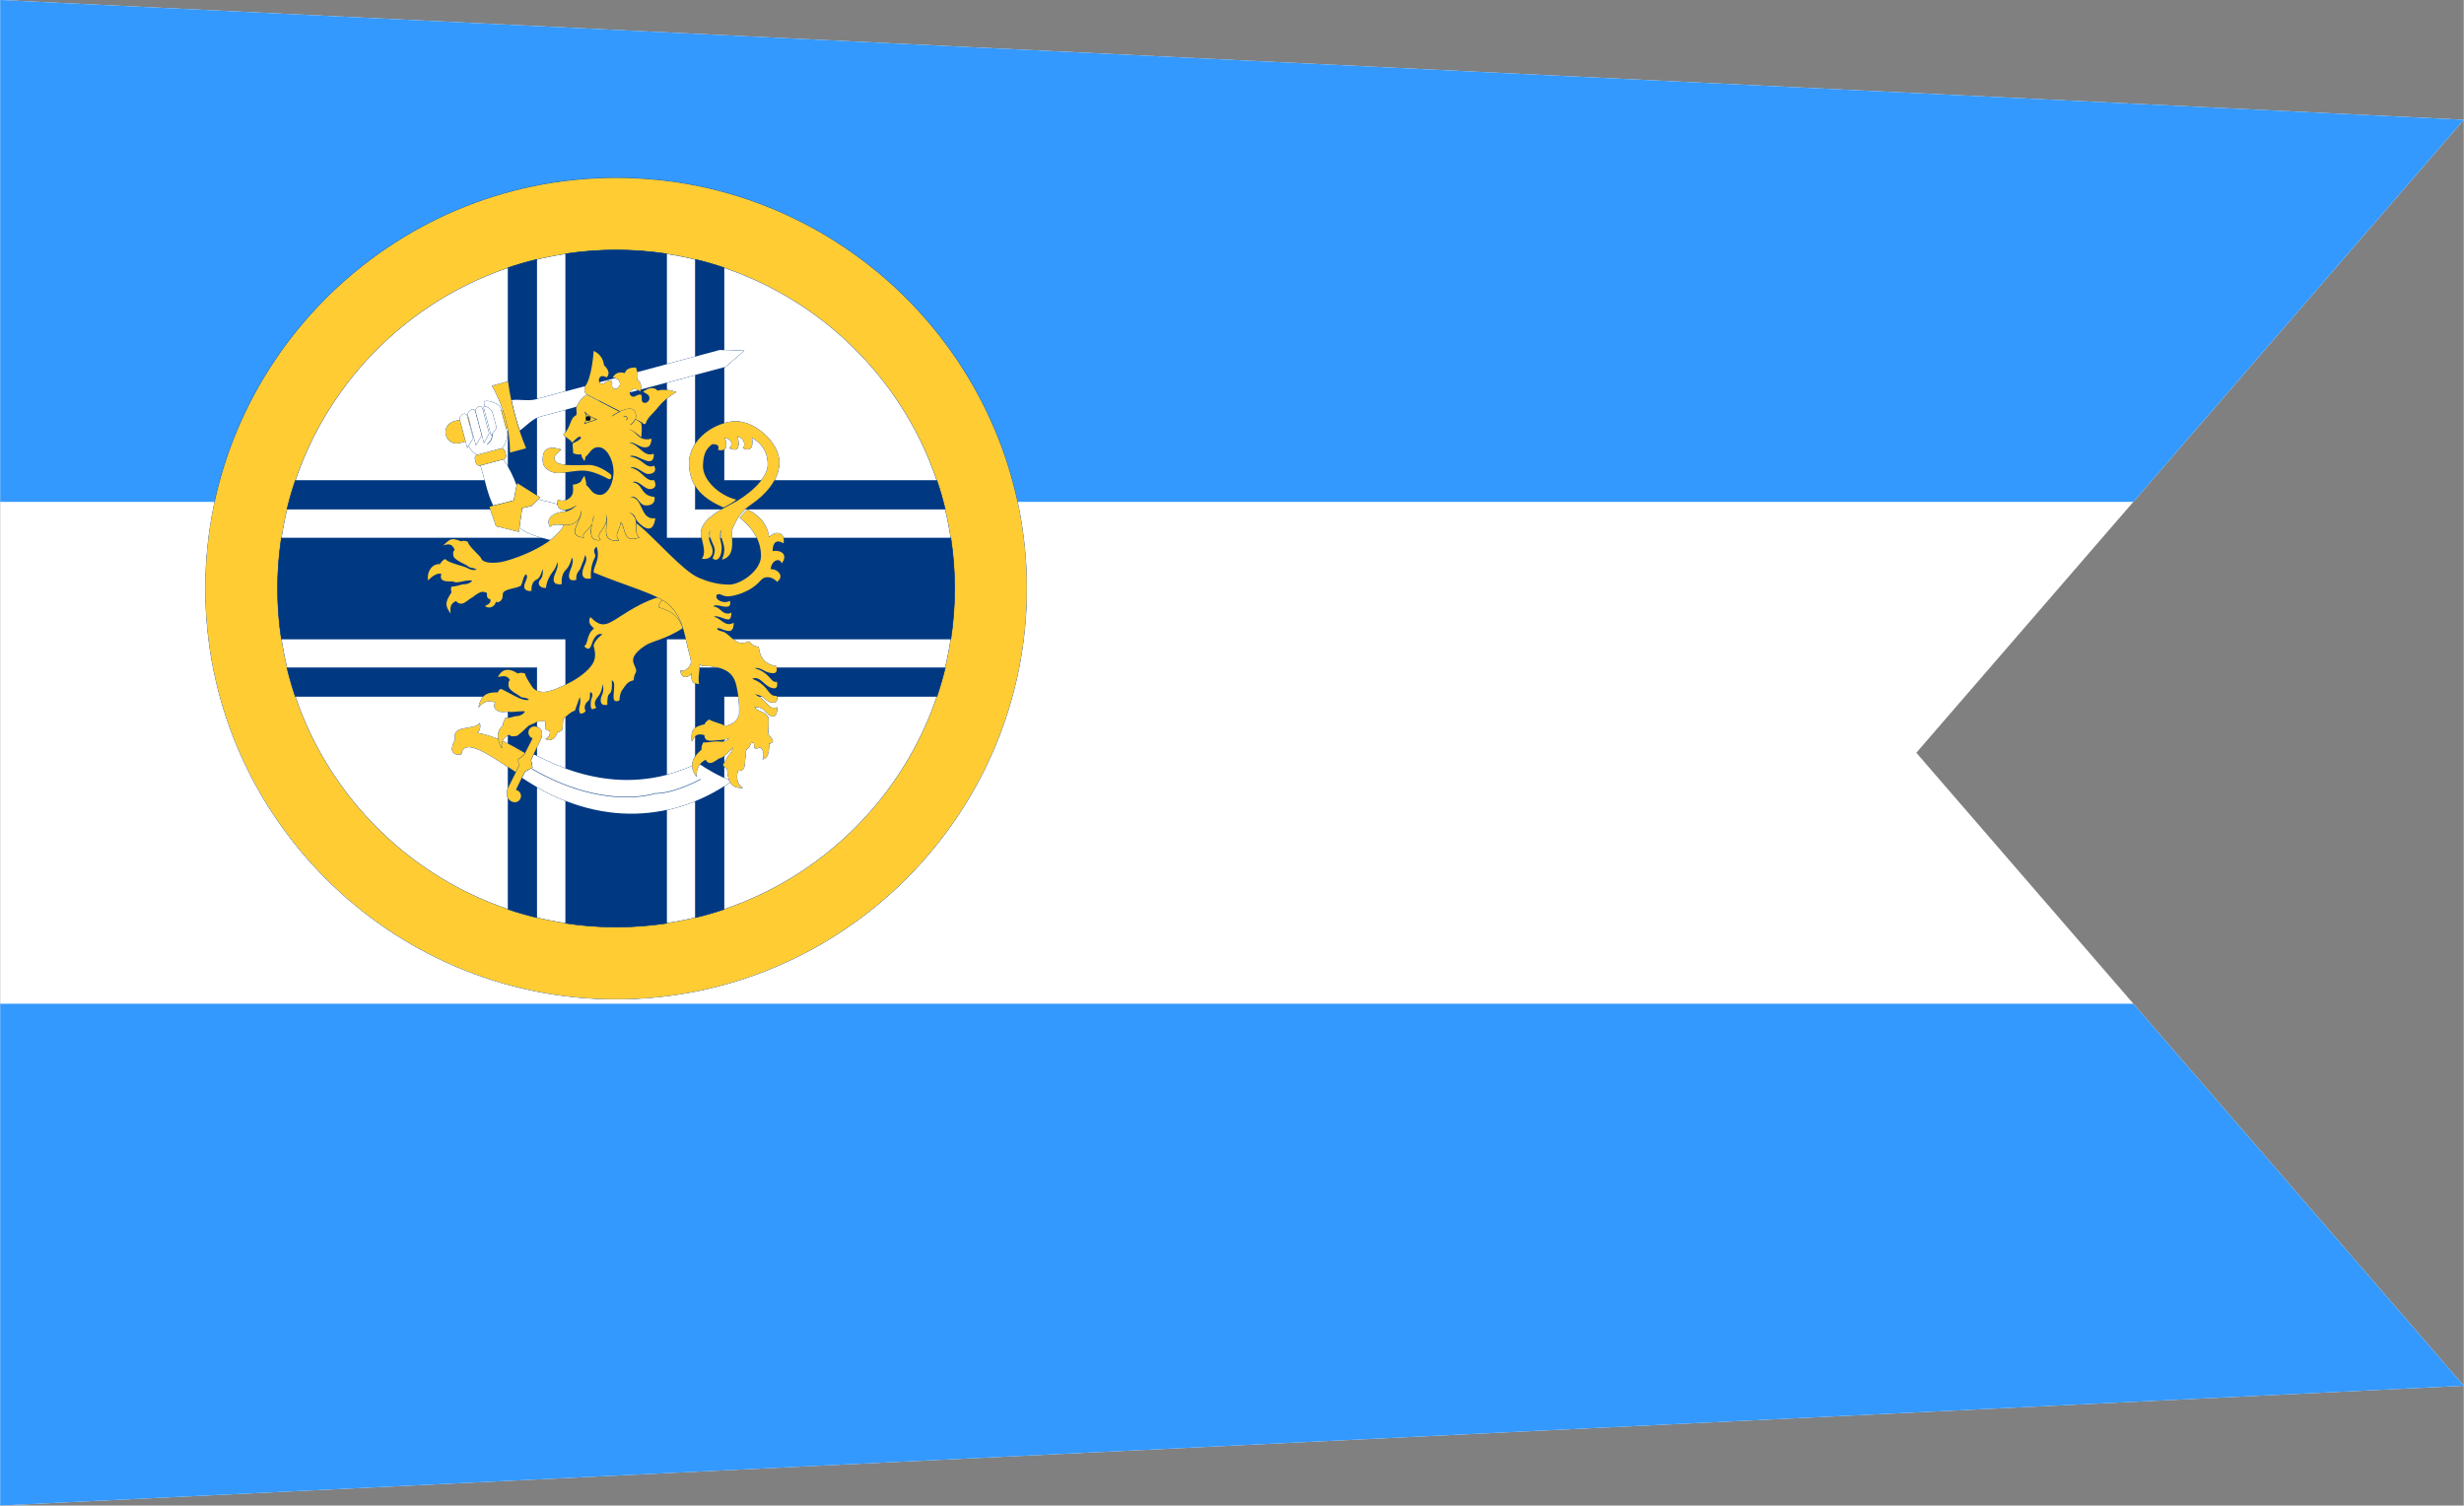 <?xml version="1.0" encoding="UTF-8"?>
<!DOCTYPE svg PUBLIC "-//W3C//DTD SVG 1.1//EN" "http://www.w3.org/Graphics/SVG/1.1/DTD/svg11.dtd">
<!-- Creator: CorelDRAW -->
<svg xmlns="http://www.w3.org/2000/svg" xml:space="preserve" width="4252px" height="2598px" style="shape-rendering:geometricPrecision; text-rendering:geometricPrecision; image-rendering:optimizeQuality; fill-rule:evenodd; clip-rule:evenodd"
viewBox="0 0 7289.14 4454.48"
 xmlns:xlink="http://www.w3.org/1999/xlink">
 <rect x="0" y="0" width="7289.14" height="4454.48" fill="#808080" stroke="none"/>
 <defs>
  <style type="text/css">
   <![CDATA[
    .str2 {stroke:#003882;stroke-width:1.541}
    .str0 {stroke:#003882;stroke-width:1.543}
    .str1 {stroke:#003882;stroke-width:1.545}
    .str3 {stroke:#003882;stroke-width:1.547}
    .fil2 {fill:none}
    .fil5 {fill:black}
    .fil1 {fill:#3399FF}
    .fil3 {fill:#FFCC33}
    .fil0 {fill:white}
    .fil4 {fill:#003882}
   ]]>
  </style>
 </defs>
 <g id="Capa_x0020_1">
  <polygon class="fil0" points="0,4454.47 7289.14,4100.14 5669.33,2227.24 7289.14,354.333 0,0 "/>
  <polygon class="fil1" points="0,4454.48 7289.14,4100.14 6311.47,2969.72 0,2969.72 "/>
  <polygon class="fil1" points="6311.3,1484.96 7289.14,354.333 0,0 0,1484.96 "/>
  <g>
   <path class="fil2 str0" d="M1822.29 739.571c553.143,0 1001.72,448.58 1001.72,1001.72 0,553.143 -448.58,1001.72 -1001.72,1001.72 -553.145,0 -1001.72,-448.58 -1001.72,-1001.72 0,-553.145 448.58,-1001.72 1001.72,-1001.72z"/>
   <path id="1" class="fil0" d="M1822.29 739.571c553.143,0 1001.72,448.58 1001.72,1001.72 0,553.143 -448.58,1001.72 -1001.72,1001.72 -553.145,0 -1001.72,-448.58 -1001.72,-1001.72 0,-553.145 448.58,-1001.72 1001.72,-1001.72z"/>
  </g>
  <g>
   <path class="fil2 str1" d="M1822.29 526.438c669.125,0 1214.86,545.732 1214.86,1214.86 0,669.125 -545.73,1214.86 -1214.86,1214.86 -669.127,0 -1214.86,-545.732 -1214.86,-1214.86 0,-669.125 545.73,-1214.86 1214.86,-1214.86zm0 213.12c551.735,0 1001.73,450.001 1001.73,1001.74 0,551.735 -449.999,1001.73 -1001.73,1001.73 -551.737,0 -1001.74,-449.999 -1001.74,-1001.73 0,-551.735 449.999,-1001.74 1001.74,-1001.74z"/>
   <path id="1" class="fil3" d="M1822.29 526.438c669.125,0 1214.86,545.732 1214.86,1214.86 0,669.125 -545.73,1214.86 -1214.86,1214.86 -669.127,0 -1214.86,-545.732 -1214.86,-1214.86 0,-669.125 545.73,-1214.86 1214.86,-1214.86zm0 213.12c551.735,0 1001.73,450.001 1001.73,1001.74 0,551.735 -449.999,1001.73 -1001.73,1001.73 -551.737,0 -1001.74,-449.999 -1001.74,-1001.73 0,-551.735 449.999,-1001.74 1001.74,-1001.74z"/>
  </g>
  <g>
   <path class="fil2 str0" d="M848.422 1506.85c6.977,-28.914 15.161,-57.366 24.599,-85.253l629.565 0 0 -629.581c27.887,-9.437 56.343,-17.617 85.253,-24.595l0 739.429 -739.417 0z"/>
   <path id="1" class="fil4" d="M848.422 1506.85c6.977,-28.914 15.161,-57.366 24.599,-85.253l629.565 0 0 -629.581c27.887,-9.437 56.343,-17.617 85.253,-24.595l0 739.429 -739.417 0z"/>
  </g>
  <g>
   <path class="fil2 str0" d="M2141.98 792.014l0 629.581 629.565 0c9.437,27.887 17.622,56.339 24.599,85.253l-739.417 0 0 -739.433c28.914,6.981 57.364,15.161 85.253,24.599z"/>
   <path id="1" class="fil4" d="M2141.98 792.014l0 629.581 629.565 0c9.437,27.887 17.622,56.339 24.599,85.253l-739.417 0 0 -739.433c28.914,6.981 57.364,15.161 85.253,24.599z"/>
  </g>
  <g>
   <path class="fil2 str0" d="M1587.84 2715.15c-28.914,-6.977 -57.366,-15.161 -85.253,-24.599l0 -629.555 -629.555 0c-9.437,-27.887 -17.622,-56.341 -24.601,-85.255l739.409 0 0 739.409z"/>
   <path id="1" class="fil4" d="M1587.84 2715.15c-28.914,-6.977 -57.366,-15.161 -85.253,-24.599l0 -629.555 -629.555 0c-9.437,-27.887 -17.622,-56.341 -24.601,-85.255l739.409 0 0 739.409z"/>
  </g>
  <g>
   <path class="fil2 str0" d="M2796.14 1975.74c-6.977,28.914 -15.161,57.368 -24.599,85.255l-629.557 0 0 629.555c-27.885,9.437 -56.339,17.622 -85.253,24.599l0 -739.409 739.409 0z"/>
   <path id="1" class="fil4" d="M2796.14 1975.74c-6.977,28.914 -15.161,57.368 -24.599,85.255l-629.557 0 0 629.555c-27.885,9.437 -56.339,17.622 -85.253,24.599l0 -739.409 739.409 0z"/>
  </g>
  <g>
   <path class="fil2 str0" d="M1822.29 739.571c50.686,0 100.491,3.821 149.193,11.146l0 841.386 841.372 0c7.324,48.691 11.159,98.513 11.159,149.193 0,50.688 -3.835,100.491 -11.162,149.193l-841.368 0 0 841.368c-48.702,7.328 -98.507,11.162 -149.193,11.162 -50.688,0 -100.493,-3.835 -149.195,-11.162l0 -841.368 -841.366 0c-7.328,-48.702 -11.165,-98.505 -11.165,-149.193 0,-50.68 3.837,-100.501 11.161,-149.193l841.37 0 0 -841.386c48.702,-7.326 98.507,-11.146 149.195,-11.146z"/>
   <path id="1" class="fil4" d="M1822.29 739.571c50.686,0 100.491,3.821 149.193,11.146l0 841.386 841.372 0c7.324,48.691 11.159,98.513 11.159,149.193 0,50.688 -3.835,100.491 -11.162,149.193l-841.368 0 0 841.368c-48.702,7.328 -98.507,11.162 -149.193,11.162 -50.688,0 -100.493,-3.835 -149.195,-11.162l0 -841.368 -841.366 0c-7.328,-48.702 -11.165,-98.505 -11.165,-149.193 0,-50.68 3.837,-100.501 11.161,-149.193l841.37 0 0 -841.386c48.702,-7.326 98.507,-11.146 149.195,-11.146z"/>
  </g>
  <g>
   <path class="fil2 str0" d="M1537.05 1274.19c-9.816,-29.566 -18.118,-59.538 -24.467,-90.302 24.793,-3.398 49.194,3.863 73.681,-2.699l542.667 -145.678 70.792 2.677 -54.166 47.252 -546.018 146.303c-23.981,6.427 -41.884,27.458 -62.488,42.447z"/>
   <path id="1" class="fil0" d="M1537.05 1274.19c-9.816,-29.566 -18.118,-59.538 -24.467,-90.302 24.793,-3.398 49.194,3.863 73.681,-2.699l542.667 -145.678 70.792 2.677 -54.166 47.252 -546.018 146.303c-23.981,6.427 -41.884,27.458 -62.488,42.447z"/>
  </g>
  <g>
   <path class="fil2 str1" d="M1342.18 1247.12l122.178 -32.738c17.417,-4.667 35.342,5.681 40.009,23.101l0.067 0.251c4.667,17.419 -5.681,35.342 -23.099,40.009l-122.178 32.738c-17.419,4.667 -35.342,-5.681 -40.009,-23.099l-0.069 -0.253c-4.667,-17.419 5.681,-35.342 23.101,-40.009z"/>
   <path id="1" class="fil3" d="M1342.18 1247.12l122.178 -32.738c17.417,-4.667 35.342,5.681 40.009,23.101l0.067 0.251c4.667,17.419 -5.681,35.342 -23.099,40.009l-122.178 32.738c-17.419,4.667 -35.342,-5.681 -40.009,-23.099l-0.069 -0.253c-4.667,-17.419 5.681,-35.342 23.101,-40.009z"/>
  </g>
  <g>
   <path class="fil2 str2" d="M1385.13 1314.92c3.651,13.631 23.038,35.494 37.426,31.637l51.749 -13.866c14.894,-3.991 29.163,-37.575 25.172,-52.47l-19.547 -72.952c-4.058,-15.147 -51.447,-28.424 -47.794,-14.791l3.857 14.388 -62.227 65.645 11.365 42.409z"/>
   <path id="1" class="fil0" d="M1385.13 1314.92c3.651,13.631 23.038,35.494 37.426,31.637l51.749 -13.866c14.894,-3.991 29.163,-37.575 25.172,-52.47l-19.547 -72.952c-4.058,-15.147 -51.447,-28.424 -47.794,-14.791l3.857 14.388 -62.227 65.645 11.365 42.409z"/>
  </g>
  <g>
   <path class="fil2 str0" d="M1528.44 1437.78l-8.468 43.123 -61.107 15.291c-18.377,-37.284 -25.178,-79.832 -37.448,-119.564l66.896 -17.923c16.965,24.945 30.278,51.409 40.127,79.073z"/>
   <path id="1" class="fil0" d="M1528.44 1437.78l-8.468 43.123 -61.107 15.291c-18.377,-37.284 -25.178,-79.832 -37.448,-119.564l66.896 -17.923c16.965,24.945 30.278,51.409 40.127,79.073z"/>
  </g>
  <g>
   <path class="fil2 str2" d="M1709.63 1528.49c-14.844,3.165 -30.483,4.38 -38.464,15.988 -13.317,-15.37 -7.577,-28.272 5.542,-39.904 1.059,-1.095 1.934,-1.871 3.128,-2.462 -26.458,-8.873 -56.197,-16.868 -89.79,-24.101l-18.328 18.439 -27.533 6.295 -8.281 57.955c20.527,18.039 66.922,32.663 126.782,45.031 23.625,-23.916 42.583,-50.099 47.503,-74.145l-0.812 -3.029c0.253,-0.067 0.253,-0.067 0.506,-0.136l-0.253 0.069z"/>
   <path id="1" class="fil0" d="M1709.63 1528.49c-14.844,3.165 -30.483,4.38 -38.464,15.988 -13.317,-15.37 -7.577,-28.272 5.542,-39.904 1.059,-1.095 1.934,-1.871 3.128,-2.462 -26.458,-8.873 -56.197,-16.868 -89.79,-24.101l-18.328 18.439 -27.533 6.295 -8.281 57.955c20.527,18.039 66.922,32.663 126.782,45.031 23.625,-23.916 42.583,-50.099 47.503,-74.145l-0.812 -3.029c0.253,-0.067 0.253,-0.067 0.506,-0.136l-0.253 0.069z"/>
  </g>
  <g>
   <polygon class="fil2 str2" points="1447.55,1499.39 1467.47,1556.56 1534.05,1572.81 1543.78,1503.1 1571.57,1496.74 1596.82,1471.84 1529.74,1429.48 1519.77,1481.13 "/>
   <polygon id="1" class="fil3" points="1447.55,1499.39 1467.47,1556.56 1534.05,1572.81 1543.78,1503.1 1571.57,1496.74 1596.82,1471.84 1529.74,1429.48 1519.77,1481.13 "/>
  </g>
  <g>
   <path class="fil2 str1" d="M1412.05 1346.13l68.664 -18.399c5.301,-1.419 10.741,1.721 12.163,7.024l3.112 11.612c1.419,5.301 -1.723,10.741 -7.024,12.163l-68.662 18.397c-5.301,1.421 -10.741,-1.721 -12.163,-7.022l-3.112 -11.612c-1.419,-5.301 1.721,-10.743 7.022,-12.163z"/>
   <path id="1" class="fil3" d="M1412.05 1346.13l68.664 -18.399c5.301,-1.419 10.741,1.721 12.163,7.024l3.112 11.612c1.419,5.301 -1.723,10.741 -7.024,12.163l-68.662 18.397c-5.301,1.421 -10.741,-1.721 -12.163,-7.022l-3.112 -11.612c-1.419,-5.301 1.721,-10.743 7.022,-12.163z"/>
  </g>
  <g>
   <path class="fil2 str2" d="M1359.76 1240.02l22.523 84.06 16.65 -27.729 -16.706 -62.35c-5.615,-20.952 -24.362,-1.049 -22.467,6.02z"/>
   <path id="1" class="fil0" d="M1359.76 1240.02l22.523 84.06 16.65 -27.729 -16.706 -62.35c-5.615,-20.952 -24.362,-1.049 -22.467,6.02z"/>
  </g>
  <g>
   <path class="fil2 str1" d="M1383.73 1227.05l23.809 88.857 16.65 -27.729 -17.992 -67.149c-5.615,-20.95 -24.226,-0.543 -22.467,6.022z"/>
   <path id="1" class="fil0" d="M1383.73 1227.05l23.809 88.857 16.65 -27.729 -17.992 -67.149c-5.615,-20.95 -24.226,-0.543 -22.467,6.022z"/>
  </g>
  <g>
   <path class="fil2 str1" d="M1406.56 1215.79l25.095 93.653 14.378 -27.122 -19.278 -71.944c-4.667,-17.417 -21.886,-0.899 -20.195,5.412z"/>
   <path id="1" class="fil0" d="M1406.56 1215.79l25.095 93.653 14.378 -27.122 -19.278 -71.944c-4.667,-17.417 -21.886,-0.899 -20.195,5.412z"/>
  </g>
  <g>
   <path class="fil2 str1" d="M1455.86 1141.49l46.701 -12.513c9.188,67.611 27.093,133.43 53.399,197.269l-47.712 12.782c0.202,-70.94 -18.529,-136.807 -52.389,-197.538z"/>
   <path id="1" class="fil3" d="M1455.86 1141.49l46.701 -12.513c9.188,67.611 27.093,133.43 53.399,197.269l-47.712 12.782c0.202,-70.94 -18.529,-136.807 -52.389,-197.538z"/>
  </g>
  <g>
   <path class="fil2 str0" d="M1440.6 1314.61c15.526,-11.733 17.024,-24.311 12.547,-37.993"/>
  </g>
  <g>
   <path class="fil2 str1" d="M1431.24 1206.95l21.442 80.021 15.495 -20.926 -11.972 -44.682c-3.517,-13.127 -27.739,-24.763 -24.965,-14.412z"/>
   <path id="1" class="fil0" d="M1431.24 1206.95l21.442 80.021 15.495 -20.926 -11.972 -44.682c-3.517,-13.127 -27.739,-24.763 -24.965,-14.412z"/>
  </g>
  <g>
   <path class="fil2 str3" d="M1543.64 2301.03l8.625 -18.032 22.475 -12.023 -4.181 -22.475 7.84 -16.724c177.711,94.344 338.435,98.002 486.876,26.395 27.44,18.816 58.279,36.849 99.047,53.053 -161.77,114.205 -389.919,145.566 -620.683,-10.193z"/>
   <path id="1" class="fil0" d="M1543.64 2301.03l8.625 -18.032 22.475 -12.023 -4.181 -22.475 7.84 -16.724c177.711,94.344 338.435,98.002 486.876,26.395 27.44,18.816 58.279,36.849 99.047,53.053 -161.77,114.205 -389.919,145.566 -620.683,-10.193z"/>
  </g>
  <g>
   <path class="fil2 str0" d="M1552.74 2228.22l-2.612 5.226 -17.249 13.59 1.567 20.383 -8.623 17.249c-75.789,-49.655 -153.667,-106.626 -162.032,-53.051 -25.089,3.396 -35.279,-9.931 -17.508,-43.121 -10.976,-45.735 53.573,-25.611 72.389,-48.088 2.614,9.67 0.524,19.34 -6.793,28.486 51.222,9.148 96.695,33.19 140.861,59.325z"/>
   <path id="1" class="fil3" d="M1552.74 2228.22l-2.612 5.226 -17.249 13.59 1.567 20.383 -8.623 17.249c-75.789,-49.655 -153.667,-106.626 -162.032,-53.051 -25.089,3.396 -35.279,-9.931 -17.508,-43.121 -10.976,-45.735 53.573,-25.611 72.389,-48.088 2.614,9.67 0.524,19.34 -6.793,28.486 51.222,9.148 96.695,33.19 140.861,59.325z"/>
  </g>
  <g>
   <path class="fil2 str0" d="M1896.36 1168.07c-8.101,-3.398 -17.51,6.795 -24.044,5.75 -6.532,-1.047 -10.715,-7.317 -9.929,-12.545 0.784,-5.226 8.623,-10.715 14.111,-10.715 5.489,0 12.284,2.092 17.249,8.364 3.398,-14.113 2.092,-30.578 -9.407,-35.02 2.351,-12.021 2.09,-23.52 -3.398,-36.326 -17.51,-0.522 -29.531,4.181 -32.929,16.465 -18.555,-6.012 -29.531,2.351 -35.804,12.543 10.976,1.045 20.383,7.579 22.214,16.202 1.828,8.625 -6.273,16.465 -11.499,18.294 -5.228,1.83 -10.454,-2.351 -13.068,-7.054 -2.614,-4.706 3.659,-8.625 -2.353,-16.727 -15.68,-1.83 -18.816,9.146 -25.872,9.146 -7.056,0 -9.407,-4.965 -10.191,-10.191 -0.786,-5.228 2.09,-11.237 7.317,-13.068 5.226,-1.828 10.191,1.83 16.202,3.136 9.931,-11.499 3.92,-23.522 -8.362,-35.804 -2.875,-21.169 -13.851,-34.235 -30.578,-42.338 -4.442,58.017 -15.157,88.857 -21.691,99.311 -2.351,3.398 -4.965,8.101 -4.965,14.896 0,7.84 2.353,11.237 6.795,14.374l163.599 83.629c1.828,4.181 9.407,7.317 11.237,0 4.181,-15.157 19.6,-25.089 37.11,-47.303 11.499,-14.635 28.748,-29.009 50.961,-43.121 -19.861,-6.273 -38.155,-8.623 -54.359,-4.181 -9.146,-12.023 -26.134,-8.887 -42.597,3.136 5.487,4.181 15.68,7.317 17.769,13.588 2.092,6.273 1.047,10.976 -3.134,15.421 -4.183,4.442 -12.023,6.009 -16.465,1.045 -4.442,-4.965 0.522,-13.068 -3.92,-20.908z"/>
   <path id="1" class="fil3" d="M1896.36 1168.07c-8.101,-3.398 -17.51,6.795 -24.044,5.75 -6.532,-1.047 -10.715,-7.317 -9.929,-12.545 0.784,-5.226 8.623,-10.715 14.111,-10.715 5.489,0 12.284,2.092 17.249,8.364 3.398,-14.113 2.092,-30.578 -9.407,-35.02 2.351,-12.021 2.09,-23.52 -3.398,-36.326 -17.51,-0.522 -29.531,4.181 -32.929,16.465 -18.555,-6.012 -29.531,2.351 -35.804,12.543 10.976,1.045 20.383,7.579 22.214,16.202 1.828,8.625 -6.273,16.465 -11.499,18.294 -5.228,1.83 -10.454,-2.351 -13.068,-7.054 -2.614,-4.706 3.659,-8.625 -2.353,-16.727 -15.68,-1.83 -18.816,9.146 -25.872,9.146 -7.056,0 -9.407,-4.965 -10.191,-10.191 -0.786,-5.228 2.09,-11.237 7.317,-13.068 5.226,-1.828 10.191,1.83 16.202,3.136 9.931,-11.499 3.92,-23.522 -8.362,-35.804 -2.875,-21.169 -13.851,-34.235 -30.578,-42.338 -4.442,58.017 -15.157,88.857 -21.691,99.311 -2.351,3.398 -4.965,8.101 -4.965,14.896 0,7.84 2.353,11.237 6.795,14.374l163.599 83.629c1.828,4.181 9.407,7.317 11.237,0 4.181,-15.157 19.6,-25.089 37.11,-47.303 11.499,-14.635 28.748,-29.009 50.961,-43.121 -19.861,-6.273 -38.155,-8.623 -54.359,-4.181 -9.146,-12.023 -26.134,-8.887 -42.597,3.136 5.487,4.181 15.68,7.317 17.769,13.588 2.092,6.273 1.047,10.976 -3.134,15.421 -4.183,4.442 -12.023,6.009 -16.465,1.045 -4.442,-4.965 0.522,-13.068 -3.92,-20.908z"/>
  </g>
  <g>
   <path class="fil2 str0" d="M2021.04 1857.27c-7.579,-25.089 -18.294,-47.303 -39.985,-67.688 -8.101,-7.84 -19.861,-15.157 -34.235,-22.214 -36.849,10.193 -76.572,33.19 -111.332,55.665 -12.805,8.362 -31.098,20.908 -44.688,23.522 -16.463,3.136 -28.748,-5.228 -44.688,-20.908 -7.056,13.851 -2.353,22.736 10.976,33.712 -13.068,9.67 -16.988,23.522 -19.602,34.237 -2.612,8.885 -4.181,15.68 -9.668,17.769 10.454,14.113 17.771,8.103 21.691,-3.92 4.704,-14.635 14.113,-36.326 32.145,-30.837 -11.501,8.362 -28.225,27.178 -25.611,36.065 5.487,18.816 6.793,37.371 -5.228,54.359 -13.329,19.338 -37.893,37.893 -64.551,52.006 -28.223,15.419 -58.54,27.964 -75.787,28.748 -14.113,1.045 -30.317,-5.489 -36.851,-15.941 -4.181,-7.317 -18.032,-25.35 -21.167,-39.463 -8.625,-1.83 -14.113,-2.875 -21.169,0.261 -29.792,-19.338 -48.349,-10.715 -58.801,10.454 18.032,-3.659 27.178,-4.967 35.541,8.623 -6.009,6.012 -4.965,17.771 -2.351,23.258 6.009,10.976 28.223,21.169 31.621,24.566 6.795,7.317 16.727,1.569 27.18,10.454 -5.489,2.875 -16.204,0.784 -27.964,-3.92 -13.851,-6.012 -44.688,-23.52 -54.359,-27.703 -8.623,2.353 -5.487,4.444 -10.193,9.931 -38.155,-0.784 -48.87,12.545 -55.926,42.86 14.635,-15.941 26.917,-20.908 48.608,-13.59 -3.396,10.454 -3.396,17.51 4.183,22.736 10.191,9.409 27.962,3.659 33.712,5.228 9.67,2.614 24.828,-1.045 46.519,-1.306 9.668,0 -7.84,14.635 -19.602,14.372 -8.623,-0.261 -20.383,6.273 -35.018,6.534 -3.136,8.364 -7.056,13.068 -5.489,20.124 -18.294,16.463 -21.691,33.712 -4.965,68.21 -4.181,-21.691 7.317,-32.931 21.691,-39.724 4.965,6.793 16.986,4.704 22.997,3.398 6.273,-2.353 26.134,-22.216 32.406,-27.964 5.226,-4.965 16.463,-7.056 27.964,-14.374 2.09,-1.569 25.611,-3.398 25.35,0.261 -1.047,4.181 0.784,13.59 -2.092,18.816 2.092,4.967 8.362,7.056 14.635,8.362 1.306,14.635 -3.136,18.557 -12.543,24.305 15.68,7.579 28.748,-3.136 34.235,-21.43 2.875,3.398 8.885,-3.398 12.807,-4.965 4.965,-10.976 0.261,-31.1 6.009,-35.282 14.896,-11.237 19.863,-18.555 32.929,-22.214 4.967,-13.59 9.67,-27.178 14.374,-40.507 3.136,9.409 1.569,19.861 -0.784,29.009 -1.83,7.317 -1.83,13.068 2.353,20.385 6.795,-0.524 12.543,-2.353 15.68,-7.842 -4.181,-7.317 -4.442,-21.167 7.84,-30.053 7.84,-5.487 3.136,-19.077 6.273,-26.395 12.805,6.534 2.09,17.51 1.567,27.178 -0.784,10.193 -1.306,19.863 2.353,22.738 2.353,1.828 6.795,1.045 13.851,-3.659 -3.659,-3.922 -4.967,-8.887 -4.442,-14.635 1.567,-16.204 20.383,-18.557 22.997,-55.667 6.795,27.442 -5.228,32.929 -5.75,47.041 -0.261,11.499 4.706,18.032 19.863,14.896 -0.786,-7.579 -0.261,-15.419 1.045,-22.997 2.875,-16.204 14.635,-1.045 12.021,-49.655 8.887,5.228 7.056,15.943 6.534,26.397 -0.522,10.191 -2.353,21.167 -1.045,27.701 1.306,7.056 5.748,10.454 16.986,5.75 0.786,-16.727 4.444,-26.919 10.193,-33.714 8.887,-11.237 10.976,-20.645 31.884,-26.134 0.522,-6.795 1.567,-14.635 5.489,-20.906 8.885,-14.635 -14.898,-27.703 -4.444,-49.394 3.92,-8.362 13.329,-19.338 32.667,-31.884 21.953,-14.896 60.632,-17.771 113.16,-53.051z"/>
   <path id="1" class="fil3" d="M2021.04 1857.27c-7.579,-25.089 -18.294,-47.303 -39.985,-67.688 -8.101,-7.84 -19.861,-15.157 -34.235,-22.214 -36.849,10.193 -76.572,33.19 -111.332,55.665 -12.805,8.362 -31.098,20.908 -44.688,23.522 -16.463,3.136 -28.748,-5.228 -44.688,-20.908 -7.056,13.851 -2.353,22.736 10.976,33.712 -13.068,9.67 -16.988,23.522 -19.602,34.237 -2.612,8.885 -4.181,15.68 -9.668,17.769 10.454,14.113 17.771,8.103 21.691,-3.92 4.704,-14.635 14.113,-36.326 32.145,-30.837 -11.501,8.362 -28.225,27.178 -25.611,36.065 5.487,18.816 6.793,37.371 -5.228,54.359 -13.329,19.338 -37.893,37.893 -64.551,52.006 -28.223,15.419 -58.54,27.964 -75.787,28.748 -14.113,1.045 -30.317,-5.489 -36.851,-15.941 -4.181,-7.317 -18.032,-25.35 -21.167,-39.463 -8.625,-1.83 -14.113,-2.875 -21.169,0.261 -29.792,-19.338 -48.349,-10.715 -58.801,10.454 18.032,-3.659 27.178,-4.967 35.541,8.623 -6.009,6.012 -4.965,17.771 -2.351,23.258 6.009,10.976 28.223,21.169 31.621,24.566 6.795,7.317 16.727,1.569 27.18,10.454 -5.489,2.875 -16.204,0.784 -27.964,-3.92 -13.851,-6.012 -44.688,-23.52 -54.359,-27.703 -8.623,2.353 -5.487,4.444 -10.193,9.931 -38.155,-0.784 -48.87,12.545 -55.926,42.86 14.635,-15.941 26.917,-20.908 48.608,-13.59 -3.396,10.454 -3.396,17.51 4.183,22.736 10.191,9.409 27.962,3.659 33.712,5.228 9.67,2.614 24.828,-1.045 46.519,-1.306 9.668,0 -7.84,14.635 -19.602,14.372 -8.623,-0.261 -20.383,6.273 -35.018,6.534 -3.136,8.364 -7.056,13.068 -5.489,20.124 -18.294,16.463 -21.691,33.712 -4.965,68.21 -4.181,-21.691 7.317,-32.931 21.691,-39.724 4.965,6.793 16.986,4.704 22.997,3.398 6.273,-2.353 26.134,-22.216 32.406,-27.964 5.226,-4.965 16.463,-7.056 27.964,-14.374 2.09,-1.569 25.611,-3.398 25.35,0.261 -1.047,4.181 0.784,13.59 -2.092,18.816 2.092,4.967 8.362,7.056 14.635,8.362 1.306,14.635 -3.136,18.557 -12.543,24.305 15.68,7.579 28.748,-3.136 34.235,-21.43 2.875,3.398 8.885,-3.398 12.807,-4.965 4.965,-10.976 0.261,-31.1 6.009,-35.282 14.896,-11.237 19.863,-18.555 32.929,-22.214 4.967,-13.59 9.67,-27.178 14.374,-40.507 3.136,9.409 1.569,19.861 -0.784,29.009 -1.83,7.317 -1.83,13.068 2.353,20.385 6.795,-0.524 12.543,-2.353 15.68,-7.842 -4.181,-7.317 -4.442,-21.167 7.84,-30.053 7.84,-5.487 3.136,-19.077 6.273,-26.395 12.805,6.534 2.09,17.51 1.567,27.178 -0.784,10.193 -1.306,19.863 2.353,22.738 2.353,1.828 6.795,1.045 13.851,-3.659 -3.659,-3.922 -4.967,-8.887 -4.442,-14.635 1.567,-16.204 20.383,-18.557 22.997,-55.667 6.795,27.442 -5.228,32.929 -5.75,47.041 -0.261,11.499 4.706,18.032 19.863,14.896 -0.786,-7.579 -0.261,-15.419 1.045,-22.997 2.875,-16.204 14.635,-1.045 12.021,-49.655 8.887,5.228 7.056,15.943 6.534,26.397 -0.522,10.191 -2.353,21.167 -1.045,27.701 1.306,7.056 5.748,10.454 16.986,5.75 0.786,-16.727 4.444,-26.919 10.193,-33.714 8.887,-11.237 10.976,-20.645 31.884,-26.134 0.522,-6.795 1.567,-14.635 5.489,-20.906 8.885,-14.635 -14.898,-27.703 -4.444,-49.394 3.92,-8.362 13.329,-19.338 32.667,-31.884 21.953,-14.896 60.632,-17.771 113.16,-53.051z"/>
  </g>
  <g>
   <path class="fil2 str0" d="M2020.09 1855.68c-7.579,-24.305 -18.294,-45.733 -39.463,-65.596 -5.228,-5.226 -12.284,-10.193 -20.385,-15.157 -6.009,5.75 -11.237,12.805 -11.76,21.169 31.884,10.976 53.575,18.294 71.347,59.846l0.261 -0.261z"/>
   <path id="1" class="fil3" d="M2020.09 1855.68c-7.579,-24.305 -18.294,-45.733 -39.463,-65.596 -5.228,-5.226 -12.284,-10.193 -20.385,-15.157 -6.009,5.75 -11.237,12.805 -11.76,21.169 31.884,10.976 53.575,18.294 71.347,59.846l0.261 -0.261z"/>
  </g>
  <g>
   <path class="fil2 str0" d="M1881.2 1547.28c0,2.873 0,5.748 -0.261,8.885 -0.522,11.499 -1.569,22.997 8.885,33.974 -51.222,18.294 -36.587,-30.837 -54.881,-45.995 1.045,19.338 -21.43,36.587 -5.226,54.881 -29.794,2.612 -36.587,-9.931 -37.112,-27.18 0,-16.202 5.75,-36.587 -0.522,-49.653 4.181,22.997 -4.704,35.541 -12.543,45.995 -7.317,9.931 -13.59,17.771 -4.181,29.27 -14.635,2.092 -22.477,-2.612 -25.611,-12.021 -4.183,-14.113 1.045,-38.155 6.271,-63.243 0,22.997 -8.885,35.018 -17.247,43.383 -8.887,9.407 -17.249,14.111 -13.068,24.564 -28.748,-3.136 -28.225,-16.202 -21.43,-32.406 5.75,-15.157 17.249,-32.404 14.113,-48.086 -2.614,32.406 -19.861,39.724 -33.451,42.338 -5.75,1.045 -12.021,1.045 -18.032,0.784l0 2.875c-29.009,58.801 -156.804,104.536 -192.608,108.456 -35.804,3.92 -48.608,-4.444 -51.222,-11.762 -2.614,-8.101 -37.371,-35.279 -39.724,-49.653 -8.623,-2.092 -12.282,-3.659 -19.338,-1.047 -32.929,-12.543 -32.406,-5.487 -53.836,12.284 20.908,-6.795 27.701,-2.353 34.496,12.805 -6.271,5.75 -5.226,15.159 -2.875,20.646 5.489,11.499 39.201,24.305 41.815,27.442 6.012,7.056 11.499,2.351 26.134,10.191 -5.226,2.614 -15.157,2.614 -26.134,-3.659 -12.543,-7.317 -58.279,-15.157 -66.38,-27.178 -8.887,2.092 -11.762,9.67 -16.727,15.157 -18.032,-2.614 -38.94,16.988 -34.757,47.825 15.419,-15.157 28.745,-22.475 39.461,-19.338 -2.873,8.101 -1.828,14.113 2.614,18.032 10.193,7.317 29.792,2.353 34.498,5.487 8.623,5.75 28.484,-4.442 50.437,-4.181 9.67,0 -7.054,12.023 -19.077,11.499 -8.885,-0.522 -23.52,7.317 -38.155,6.795 -3.398,8.625 -1.569,9.931 -0.261,17.249 -20.646,31.1 -18.555,39.985 -2.353,62.982 -3.136,-21.691 1.567,-31.098 16.202,-37.371 4.444,7.056 12.284,8.623 18.296,7.579 11.499,-3.659 20.645,-13.851 25.872,-16.202 5.487,-2.353 12.021,-9.409 20.122,-13.59 3.92,-1.83 10.715,-7.579 21.691,-3.659 7.317,2.875 4.442,0.522 5.228,12.543 2.09,5.228 4.181,6.795 10.191,8.625 1.569,8.885 -3.136,13.066 -16.202,19.861 10.976,8.101 27.703,4.181 32.667,-13.066 5.487,3.92 10.976,-0.261 15.157,-4.183 7.84,-9.668 1.83,-19.861 7.84,-25.087 12.023,-10.454 39.985,-10.193 50.7,-18.557 6.012,-10.976 6.795,-27.962 14.896,-33.451 6.795,5.75 0.784,16.727 -3.398,27.18 -4.181,10.715 -2.351,24.042 19.602,22.214 -0.261,-13.329 2.09,-28.225 15.68,-33.974 9.409,-3.922 13.329,-18.294 17.771,-31.1 1.306,8.101 0.522,23.783 -7.579,31.884 -8.625,8.623 -4.442,25.35 17.249,24.303 0.261,-10.191 4.442,-20.906 9.146,-30.837 6.795,-14.635 21.43,-26.395 23.783,-45.474 4.442,8.625 -1.047,22.738 -6.273,34.759 -7.056,16.727 -7.84,33.974 19.861,30.315 -1.306,-19.338 2.353,-32.667 13.068,-43.383 8.101,-8.101 13.068,-20.122 17.249,-35.541 4.965,8.885 1.045,23.781 -4.181,35.802 -5.75,13.329 -11.501,37.895 16.986,30.317 -1.567,-22.475 9.148,-24.566 13.068,-36.326 3.92,-12.021 10.715,-22.997 12.543,-36.849 8.101,9.668 1.83,22.736 -2.875,33.712 -8.101,19.861 -8.623,41.03 20.646,35.282 -2.09,-26.919 3.398,-46.519 12.021,-62.723 4.444,-8.885 -11.237,-18.294 4.706,-31.36 5.748,18.032 3.92,31.621 0.784,42.336 -3.136,11.239 -9.67,21.691 -9.67,34.237 94.866,39.724 190.257,63.766 224.753,96.433 41.291,39.201 42.077,83.89 59.062,144.26 2.092,7.579 4.967,17.51 4.706,26.134 -0.524,10.715 -18.818,30.053 -30.839,23.261 -0.261,11.237 6.273,18.032 13.068,18.555 6.534,0.261 18.294,-4.444 20.383,-13.851 -2.873,27.703 0,32.667 20.646,35.282 -4.181,-26.397 4.181,-40.246 0.784,-60.632 8.364,9.931 12.545,4.965 31.623,7.317 74.481,8.885 76.311,43.905 83.89,88.332 3.659,20.646 3.659,42.338 2.875,55.142 -0.522,7.579 -8.625,18.294 -14.635,22.999 -4.442,3.398 -21.169,14.635 -32.145,8.362 -9.148,-5.226 -30.053,-9.146 -42.338,-16.727 -7.317,5.228 -10.715,7.056 -13.327,14.113 -34.498,8.625 -39.985,15.682 -37.634,49.916 8.364,-20.385 20.908,-22.475 36.849,-17.771 0.261,8.625 3.398,13.59 9.148,15.419 12.282,3.136 25.872,-0.522 30.837,-0.522 9.931,0 17.249,-0.261 32.929,-6.271 -1.567,5.748 -9.929,12.805 -27.962,10.452 -15.419,-2.09 -33.714,3.92 -48.086,2.353 -4.183,8.101 -6.012,14.113 -5.228,21.43 -30.315,25.872 -35.543,51.745 -15.157,78.664 -1.569,-21.691 7.056,-37.895 27.178,-48.611 4.183,7.317 9.409,10.454 15.421,9.67 12.021,-2.875 20.906,-12.807 27.178,-14.374 10.715,-2.875 20.124,-13.068 35.282,-29.531 7.056,-7.579 1.306,9.929 -7.317,18.816 -6.795,6.795 -9.409,19.338 -19.34,30.053 4.183,8.101 6.534,7.579 12.807,11.237 2.875,39.724 10.715,57.234 44.427,56.973 -18.555,-11.76 -17.771,-35.804 -13.066,-50.961 8.362,1.045 14.111,-1.306 17.247,-6.534 4.706,-11.237 2.875,-24.566 4.444,-30.315 1.828,-6.012 0.522,-14.896 2.873,-24.044 1.047,-4.965 8.364,-1.306 13.329,-19.861 0.261,-1.308 7.84,-3.136 8.623,-1.83 3.398,4.181 1.569,10.193 3.398,15.943 5.228,1.828 10.454,0.522 15.682,-3.136 11.499,9.146 14.113,21.169 8.362,36.065 13.329,-3.136 19.077,-18.555 17.771,-46.258 4.442,0.261 9.407,-2.614 11.76,-5.75 -2.353,-12.282 -14.374,-17.247 -14.374,-25.089 0,-15.941 3.659,-31.882 0,-48.086 -15.419,-19.077 -29.792,-13.588 -40.507,-29.009 10.193,-1.567 24.044,2.092 30.576,10.454 7.056,8.625 18.032,17.771 25.872,16.988 6.534,-0.784 10.715,-7.84 10.715,-25.611 -8.101,2.875 -17.769,1.567 -24.564,-5.489 -10.976,-11.76 -18.555,-21.691 -40.771,-33.974 7.842,0.522 22.477,4.965 31.623,14.374 8.625,8.623 21.169,10.976 26.919,9.67 4.442,-1.047 8.623,-7.056 6.009,-19.602 -15.941,2.353 -20.383,-8.885 -31.884,-22.475 -8.101,-9.409 -19.6,-19.861 -40.507,-27.703 20.385,-10.191 35.02,17.51 51.484,24.566 14.898,6.273 25.35,6.012 21.691,-15.68 -10.976,2.09 -15.419,-5.75 -24.826,-15.943 -8.103,-8.362 -19.602,-18.294 -41.293,-24.303 7.84,-3.136 19.079,1.828 29.531,7.84 8.103,4.442 18.032,6.795 24.566,6.795 8.887,0.261 13.851,-4.706 10.193,-20.124 -30.053,-4.704 -48.87,-21.43 -52.792,-57.495 -9.146,-0.784 -17.769,-2.873 -27.701,-16.202 -36.065,15.941 -45.996,-8.885 -70.563,-25.872 -7.056,-4.967 -19.6,-3.92 -25.087,-11.76 6.271,-4.706 13.327,1.045 20.906,3.398 8.364,2.612 17.51,5.748 23.261,0.261 3.398,-3.398 5.748,-10.193 6.009,-21.43 -14.374,7.84 -23.781,3.136 -33.19,-3.398 -7.579,-5.228 -15.419,-12.021 -25.872,-14.635 6.273,-2.875 14.374,0 22.736,2.875 7.84,2.873 16.204,6.009 21.43,5.226 4.706,-0.522 7.84,-7.84 7.84,-20.385 -7.317,5.489 -17.771,3.136 -23.781,-0.522 -8.362,-5.487 -13.59,-15.157 -30.053,-17.771 3.134,-4.704 15.68,-3.134 26.656,-0.261 8.101,1.83 16.988,2.614 21.169,-1.045 2.351,-1.828 3.136,-8.885 2.09,-14.635 -7.317,3.398 -15.157,4.181 -21.43,2.875 -9.929,-1.83 -17.508,-8.101 -18.555,-12.023 -1.828,-7.317 0,-10.713 6.795,-10.976 6.795,-0.261 11.237,6.534 27.18,6.534 15.941,0 66.119,-11.499 96.956,-47.564 12.284,-14.374 33.975,-11.237 48.349,4.704 8.101,-6.532 10.976,-13.327 9.407,-19.6 -2.09,-7.84 -12.021,-18.294 -28.748,-18.032 1.308,-11.76 6.534,-20.383 12.807,-24.042 7.84,-4.967 16.986,-2.875 20.122,7.054 10.454,-13.849 9.148,-24.303 2.353,-30.576 -6.534,-5.75 -18.032,-8.101 -29.27,-5.75 0,-13.327 3.136,-22.475 8.623,-26.134 5.75,-4.181 14.374,-3.136 23.783,3.136 3.136,-18.294 -4.442,-28.486 -15.68,-29.792 -8.364,-1.045 -19.079,3.136 -27.442,12.543 -4.442,-32.667 -21.43,-60.63 -62.199,-81.798 -7.84,4.181 -17.771,16.202 -23.522,23.52 41.554,32.145 62.462,71.869 61.938,113.946 -0.522,42.075 -59.846,83.629 -94.081,83.629 -34.237,0 -62.462,-8.625 -89.379,-19.863 -47.303,-19.6 -125.705,-113.421 -180.586,-158.11l-5.748 -4.442z"/>
   <path id="1" class="fil3" d="M1881.2 1547.28c0,2.873 0,5.748 -0.261,8.885 -0.522,11.499 -1.569,22.997 8.885,33.974 -51.222,18.294 -36.587,-30.837 -54.881,-45.995 1.045,19.338 -21.43,36.587 -5.226,54.881 -29.794,2.612 -36.587,-9.931 -37.112,-27.18 0,-16.202 5.75,-36.587 -0.522,-49.653 4.181,22.997 -4.704,35.541 -12.543,45.995 -7.317,9.931 -13.59,17.771 -4.181,29.27 -14.635,2.092 -22.477,-2.612 -25.611,-12.021 -4.183,-14.113 1.045,-38.155 6.271,-63.243 0,22.997 -8.885,35.018 -17.247,43.383 -8.887,9.407 -17.249,14.111 -13.068,24.564 -28.748,-3.136 -28.225,-16.202 -21.43,-32.406 5.75,-15.157 17.249,-32.404 14.113,-48.086 -2.614,32.406 -19.861,39.724 -33.451,42.338 -5.75,1.045 -12.021,1.045 -18.032,0.784l0 2.875c-29.009,58.801 -156.804,104.536 -192.608,108.456 -35.804,3.92 -48.608,-4.444 -51.222,-11.762 -2.614,-8.101 -37.371,-35.279 -39.724,-49.653 -8.623,-2.092 -12.282,-3.659 -19.338,-1.047 -32.929,-12.543 -32.406,-5.487 -53.836,12.284 20.908,-6.795 27.701,-2.353 34.496,12.805 -6.271,5.75 -5.226,15.159 -2.875,20.646 5.489,11.499 39.201,24.305 41.815,27.442 6.012,7.056 11.499,2.351 26.134,10.191 -5.226,2.614 -15.157,2.614 -26.134,-3.659 -12.543,-7.317 -58.279,-15.157 -66.38,-27.178 -8.887,2.092 -11.762,9.67 -16.727,15.157 -18.032,-2.614 -38.94,16.988 -34.757,47.825 15.419,-15.157 28.745,-22.475 39.461,-19.338 -2.873,8.101 -1.828,14.113 2.614,18.032 10.193,7.317 29.792,2.353 34.498,5.487 8.623,5.75 28.484,-4.442 50.437,-4.181 9.67,0 -7.054,12.023 -19.077,11.499 -8.885,-0.522 -23.52,7.317 -38.155,6.795 -3.398,8.625 -1.569,9.931 -0.261,17.249 -20.646,31.1 -18.555,39.985 -2.353,62.982 -3.136,-21.691 1.567,-31.098 16.202,-37.371 4.444,7.056 12.284,8.623 18.296,7.579 11.499,-3.659 20.645,-13.851 25.872,-16.202 5.487,-2.353 12.021,-9.409 20.122,-13.59 3.92,-1.83 10.715,-7.579 21.691,-3.659 7.317,2.875 4.442,0.522 5.228,12.543 2.09,5.228 4.181,6.795 10.191,8.625 1.569,8.885 -3.136,13.066 -16.202,19.861 10.976,8.101 27.703,4.181 32.667,-13.066 5.487,3.92 10.976,-0.261 15.157,-4.183 7.84,-9.668 1.83,-19.861 7.84,-25.087 12.023,-10.454 39.985,-10.193 50.7,-18.557 6.012,-10.976 6.795,-27.962 14.896,-33.451 6.795,5.75 0.784,16.727 -3.398,27.18 -4.181,10.715 -2.351,24.042 19.602,22.214 -0.261,-13.329 2.09,-28.225 15.68,-33.974 9.409,-3.922 13.329,-18.294 17.771,-31.1 1.306,8.101 0.522,23.783 -7.579,31.884 -8.625,8.623 -4.442,25.35 17.249,24.303 0.261,-10.191 4.442,-20.906 9.146,-30.837 6.795,-14.635 21.43,-26.395 23.783,-45.474 4.442,8.625 -1.047,22.738 -6.273,34.759 -7.056,16.727 -7.84,33.974 19.861,30.315 -1.306,-19.338 2.353,-32.667 13.068,-43.383 8.101,-8.101 13.068,-20.122 17.249,-35.541 4.965,8.885 1.045,23.781 -4.181,35.802 -5.75,13.329 -11.501,37.895 16.986,30.317 -1.567,-22.475 9.148,-24.566 13.068,-36.326 3.92,-12.021 10.715,-22.997 12.543,-36.849 8.101,9.668 1.83,22.736 -2.875,33.712 -8.101,19.861 -8.623,41.03 20.646,35.282 -2.09,-26.919 3.398,-46.519 12.021,-62.723 4.444,-8.885 -11.237,-18.294 4.706,-31.36 5.748,18.032 3.92,31.621 0.784,42.336 -3.136,11.239 -9.67,21.691 -9.67,34.237 94.866,39.724 190.257,63.766 224.753,96.433 41.291,39.201 42.077,83.89 59.062,144.26 2.092,7.579 4.967,17.51 4.706,26.134 -0.524,10.715 -18.818,30.053 -30.839,23.261 -0.261,11.237 6.273,18.032 13.068,18.555 6.534,0.261 18.294,-4.444 20.383,-13.851 -2.873,27.703 0,32.667 20.646,35.282 -4.181,-26.397 4.181,-40.246 0.784,-60.632 8.364,9.931 12.545,4.965 31.623,7.317 74.481,8.885 76.311,43.905 83.89,88.332 3.659,20.646 3.659,42.338 2.875,55.142 -0.522,7.579 -8.625,18.294 -14.635,22.999 -4.442,3.398 -21.169,14.635 -32.145,8.362 -9.148,-5.226 -30.053,-9.146 -42.338,-16.727 -7.317,5.228 -10.715,7.056 -13.327,14.113 -34.498,8.625 -39.985,15.682 -37.634,49.916 8.364,-20.385 20.908,-22.475 36.849,-17.771 0.261,8.625 3.398,13.59 9.148,15.419 12.282,3.136 25.872,-0.522 30.837,-0.522 9.931,0 17.249,-0.261 32.929,-6.271 -1.567,5.748 -9.929,12.805 -27.962,10.452 -15.419,-2.09 -33.714,3.92 -48.086,2.353 -4.183,8.101 -6.012,14.113 -5.228,21.43 -30.315,25.872 -35.543,51.745 -15.157,78.664 -1.569,-21.691 7.056,-37.895 27.178,-48.611 4.183,7.317 9.409,10.454 15.421,9.67 12.021,-2.875 20.906,-12.807 27.178,-14.374 10.715,-2.875 20.124,-13.068 35.282,-29.531 7.056,-7.579 1.306,9.929 -7.317,18.816 -6.795,6.795 -9.409,19.338 -19.34,30.053 4.183,8.101 6.534,7.579 12.807,11.237 2.875,39.724 10.715,57.234 44.427,56.973 -18.555,-11.76 -17.771,-35.804 -13.066,-50.961 8.362,1.045 14.111,-1.306 17.247,-6.534 4.706,-11.237 2.875,-24.566 4.444,-30.315 1.828,-6.012 0.522,-14.896 2.873,-24.044 1.047,-4.965 8.364,-1.306 13.329,-19.861 0.261,-1.308 7.84,-3.136 8.623,-1.83 3.398,4.181 1.569,10.193 3.398,15.943 5.228,1.828 10.454,0.522 15.682,-3.136 11.499,9.146 14.113,21.169 8.362,36.065 13.329,-3.136 19.077,-18.555 17.771,-46.258 4.442,0.261 9.407,-2.614 11.76,-5.75 -2.353,-12.282 -14.374,-17.247 -14.374,-25.089 0,-15.941 3.659,-31.882 0,-48.086 -15.419,-19.077 -29.792,-13.588 -40.507,-29.009 10.193,-1.567 24.044,2.092 30.576,10.454 7.056,8.625 18.032,17.771 25.872,16.988 6.534,-0.784 10.715,-7.84 10.715,-25.611 -8.101,2.875 -17.769,1.567 -24.564,-5.489 -10.976,-11.76 -18.555,-21.691 -40.771,-33.974 7.842,0.522 22.477,4.965 31.623,14.374 8.625,8.623 21.169,10.976 26.919,9.67 4.442,-1.047 8.623,-7.056 6.009,-19.602 -15.941,2.353 -20.383,-8.885 -31.884,-22.475 -8.101,-9.409 -19.6,-19.861 -40.507,-27.703 20.385,-10.191 35.02,17.51 51.484,24.566 14.898,6.273 25.35,6.012 21.691,-15.68 -10.976,2.09 -15.419,-5.75 -24.826,-15.943 -8.103,-8.362 -19.602,-18.294 -41.293,-24.303 7.84,-3.136 19.079,1.828 29.531,7.84 8.103,4.442 18.032,6.795 24.566,6.795 8.887,0.261 13.851,-4.706 10.193,-20.124 -30.053,-4.704 -48.87,-21.43 -52.792,-57.495 -9.146,-0.784 -17.769,-2.873 -27.701,-16.202 -36.065,15.941 -45.996,-8.885 -70.563,-25.872 -7.056,-4.967 -19.6,-3.92 -25.087,-11.76 6.271,-4.706 13.327,1.045 20.906,3.398 8.364,2.612 17.51,5.748 23.261,0.261 3.398,-3.398 5.748,-10.193 6.009,-21.43 -14.374,7.84 -23.781,3.136 -33.19,-3.398 -7.579,-5.228 -15.419,-12.021 -25.872,-14.635 6.273,-2.875 14.374,0 22.736,2.875 7.84,2.873 16.204,6.009 21.43,5.226 4.706,-0.522 7.84,-7.84 7.84,-20.385 -7.317,5.489 -17.771,3.136 -23.781,-0.522 -8.362,-5.487 -13.59,-15.157 -30.053,-17.771 3.134,-4.704 15.68,-3.134 26.656,-0.261 8.101,1.83 16.988,2.614 21.169,-1.045 2.351,-1.828 3.136,-8.885 2.09,-14.635 -7.317,3.398 -15.157,4.181 -21.43,2.875 -9.929,-1.83 -17.508,-8.101 -18.555,-12.023 -1.828,-7.317 0,-10.713 6.795,-10.976 6.795,-0.261 11.237,6.534 27.18,6.534 15.941,0 66.119,-11.499 96.956,-47.564 12.284,-14.374 33.975,-11.237 48.349,4.704 8.101,-6.532 10.976,-13.327 9.407,-19.6 -2.09,-7.84 -12.021,-18.294 -28.748,-18.032 1.308,-11.76 6.534,-20.383 12.807,-24.042 7.84,-4.967 16.986,-2.875 20.122,7.054 10.454,-13.849 9.148,-24.303 2.353,-30.576 -6.534,-5.75 -18.032,-8.101 -29.27,-5.75 0,-13.327 3.136,-22.475 8.623,-26.134 5.75,-4.181 14.374,-3.136 23.783,3.136 3.136,-18.294 -4.442,-28.486 -15.68,-29.792 -8.364,-1.045 -19.079,3.136 -27.442,12.543 -4.442,-32.667 -21.43,-60.63 -62.199,-81.798 -7.84,4.181 -17.771,16.202 -23.522,23.52 41.554,32.145 62.462,71.869 61.938,113.946 -0.522,42.075 -59.846,83.629 -94.081,83.629 -34.237,0 -62.462,-8.625 -89.379,-19.863 -47.303,-19.6 -125.705,-113.421 -180.586,-158.11l-5.748 -4.442z"/>
  </g>
  <g>
   <path class="fil2 str0" d="M1694.19 1311.43c9.931,-3.92 27.442,-13.068 23.522,-18.294 -3.92,-5.228 -16.465,7.317 -25.611,16.724 -6.273,-12.021 -16.988,-12.282 -25.611,-24.042 22.214,-20.124 19.077,-50.439 37.632,-56.973 3.92,-10.715 -2.614,-17.51 2.092,-26.656 7.579,-14.896 19.861,-30.578 30.576,-33.451l95.389 49.653c12.284,-4.965 29.531,-12.021 38.94,-6.534 9.407,5.489 11.237,18.032 8.101,27.703l17.51 12.545c2.614,14.111 1.045,28.745 0,42.075 -12.807,-12.021 -29.27,-24.305 -37.371,-23.781 26.656,5.748 26.656,37.371 67.947,27.701 -2.351,22.997 -9.146,26.134 -22.736,25.35 -14.113,-0.784 -28.486,-16.202 -44.427,-14.374 16.724,3.92 27.178,14.896 37.371,23.522 10.193,8.885 20.385,15.157 36.326,10.191 0.522,18.557 -6.273,22.738 -16.463,21.691 -10.193,-1.306 -23.522,-9.407 -35.543,-13.588 -7.056,-2.353 -13.851,-3.659 -19.602,-0.786 15.943,2.614 26.397,8.887 34.759,14.898 13.59,9.929 21.169,19.338 38.155,13.066 9.148,20.124 -7.579,24.566 -18.032,24.305 -8.885,0 -18.816,-8.625 -29.007,-14.113 -7.842,-4.442 -15.943,-7.579 -23.783,-4.442 15.68,2.612 26.395,11.499 35.282,19.861 11.499,10.454 20.645,20.124 35.018,16.727 11.237,22.475 -3.659,26.395 -12.543,26.656 -15.68,0.522 -35.02,-28.486 -50.961,-20.646 16.724,3.136 22.214,13.59 28.748,23.261 6.795,9.668 14.635,18.816 36.065,20.645 3.398,21.691 -14.635,26.136 -26.919,25.089 -20.906,-1.567 -20.383,-31.098 -45.211,-25.089 18.294,0.786 25.611,14.637 32.145,28.486 8.623,18.555 15.941,37.895 42.336,34.498 -3.136,21.953 -10.454,30.576 -19.077,30.576 -10.976,0 -21.691,-8.623 -31.884,-19.077 -12.543,-13.068 -2.612,-19.077 -28.748,-30.576 23.783,13.327 22.999,27.701 22.477,42.075 -0.524,11.237 -1.308,22.997 8.885,33.974 -51.222,18.032 -36.587,-30.837 -54.62,-45.995 1.045,19.077 -21.43,36.587 -5.226,54.881 -30.056,2.353 -36.587,-10.193 -37.112,-27.18 -0.261,-16.202 5.489,-36.849 -0.784,-49.653 4.181,22.736 -4.704,35.543 -12.282,45.733 -7.317,9.931 -13.59,17.771 -4.442,29.531 -14.635,2.092 -22.477,-2.612 -25.35,-12.282 -4.183,-13.851 1.045,-37.893 6.271,-62.982 -0.261,22.736 -9.146,34.757 -17.247,43.121 -9.148,9.407 -17.51,14.374 -13.329,24.826 -28.748,-3.396 -27.964,-16.463 -21.43,-32.404 6.012,-15.159 17.249,-32.667 14.113,-48.088 -2.614,32.406 -19.602,39.463 -33.451,42.077 -20.646,4.181 -44.166,-6.534 -58.54,6.273 -8.887,-18.555 0,-29.531 15.68,-37.373 19.338,-9.929 36.587,1.047 64.551,-27.178 -20.385,14.374 -37.373,18.032 -47.303,13.329 -7.842,-3.398 -13.068,-12.023 -8.887,-27.964 16.988,8.623 35.543,-2.875 41.293,-14.113 4.442,-8.623 3.396,-20.124 2.351,-31.1 8.625,0 16.204,-2.612 24.305,-8.885 1.828,-6.534 6.795,-11.499 10.193,-17.51 1.567,9.409 6.009,18.555 4.965,27.703 13.329,9.931 16.465,28.225 40.246,29.27 23.783,1.045 42.077,-37.11 40.769,-71.608 -1.306,-34.496 -21.167,-68.994 -43.644,-69.516 -22.475,-0.522 -26.395,19.077 -39.463,28.486 0,4.442 -2.09,8.885 -2.873,13.066 -3.136,-6.793 -10.454,-12.805 -8.887,-20.383 -8.362,0.784 -16.463,0.522 -24.828,-3.659 0.786,-9.67 -2.351,-19.338 -0.784,-29.27z"/>
   <path id="1" class="fil3" d="M1694.19 1311.43c9.931,-3.92 27.442,-13.068 23.522,-18.294 -3.92,-5.228 -16.465,7.317 -25.611,16.724 -6.273,-12.021 -16.988,-12.282 -25.611,-24.042 22.214,-20.124 19.077,-50.439 37.632,-56.973 3.92,-10.715 -2.614,-17.51 2.092,-26.656 7.579,-14.896 19.861,-30.578 30.576,-33.451l95.389 49.653c12.284,-4.965 29.531,-12.021 38.94,-6.534 9.407,5.489 11.237,18.032 8.101,27.703l17.51 12.545c2.614,14.111 1.045,28.745 0,42.075 -12.807,-12.021 -29.27,-24.305 -37.371,-23.781 26.656,5.748 26.656,37.371 67.947,27.701 -2.351,22.997 -9.146,26.134 -22.736,25.35 -14.113,-0.784 -28.486,-16.202 -44.427,-14.374 16.724,3.92 27.178,14.896 37.371,23.522 10.193,8.885 20.385,15.157 36.326,10.191 0.522,18.557 -6.273,22.738 -16.463,21.691 -10.193,-1.306 -23.522,-9.407 -35.543,-13.588 -7.056,-2.353 -13.851,-3.659 -19.602,-0.786 15.943,2.614 26.397,8.887 34.759,14.898 13.59,9.929 21.169,19.338 38.155,13.066 9.148,20.124 -7.579,24.566 -18.032,24.305 -8.885,0 -18.816,-8.625 -29.007,-14.113 -7.842,-4.442 -15.943,-7.579 -23.783,-4.442 15.68,2.612 26.395,11.499 35.282,19.861 11.499,10.454 20.645,20.124 35.018,16.727 11.237,22.475 -3.659,26.395 -12.543,26.656 -15.68,0.522 -35.02,-28.486 -50.961,-20.646 16.724,3.136 22.214,13.59 28.748,23.261 6.795,9.668 14.635,18.816 36.065,20.645 3.398,21.691 -14.635,26.136 -26.919,25.089 -20.906,-1.567 -20.383,-31.098 -45.211,-25.089 18.294,0.786 25.611,14.637 32.145,28.486 8.623,18.555 15.941,37.895 42.336,34.498 -3.136,21.953 -10.454,30.576 -19.077,30.576 -10.976,0 -21.691,-8.623 -31.884,-19.077 -12.543,-13.068 -2.612,-19.077 -28.748,-30.576 23.783,13.327 22.999,27.701 22.477,42.075 -0.524,11.237 -1.308,22.997 8.885,33.974 -51.222,18.032 -36.587,-30.837 -54.62,-45.995 1.045,19.077 -21.43,36.587 -5.226,54.881 -30.056,2.353 -36.587,-10.193 -37.112,-27.18 -0.261,-16.202 5.489,-36.849 -0.784,-49.653 4.181,22.736 -4.704,35.543 -12.282,45.733 -7.317,9.931 -13.59,17.771 -4.442,29.531 -14.635,2.092 -22.477,-2.612 -25.35,-12.282 -4.183,-13.851 1.045,-37.893 6.271,-62.982 -0.261,22.736 -9.146,34.757 -17.247,43.121 -9.148,9.407 -17.51,14.374 -13.329,24.826 -28.748,-3.396 -27.964,-16.463 -21.43,-32.404 6.012,-15.159 17.249,-32.667 14.113,-48.088 -2.614,32.406 -19.602,39.463 -33.451,42.077 -20.646,4.181 -44.166,-6.534 -58.54,6.273 -8.887,-18.555 0,-29.531 15.68,-37.373 19.338,-9.929 36.587,1.047 64.551,-27.178 -20.385,14.374 -37.373,18.032 -47.303,13.329 -7.842,-3.398 -13.068,-12.023 -8.887,-27.964 16.988,8.623 35.543,-2.875 41.293,-14.113 4.442,-8.623 3.396,-20.124 2.351,-31.1 8.625,0 16.204,-2.612 24.305,-8.885 1.828,-6.534 6.795,-11.499 10.193,-17.51 1.567,9.409 6.009,18.555 4.965,27.703 13.329,9.931 16.465,28.225 40.246,29.27 23.783,1.045 42.077,-37.11 40.769,-71.608 -1.306,-34.496 -21.167,-68.994 -43.644,-69.516 -22.475,-0.522 -26.395,19.077 -39.463,28.486 0,4.442 -2.09,8.885 -2.873,13.066 -3.136,-6.793 -10.454,-12.805 -8.887,-20.383 -8.362,0.784 -16.463,0.522 -24.828,-3.659 0.786,-9.67 -2.351,-19.338 -0.784,-29.27z"/>
  </g>
  <g>
   <path class="fil2 str0" d="M1764.44 1240.99c-14.374,-6.009 -27.18,-12.805 -35.804,-22.475 8.101,8.103 6.271,29.792 -0.784,35.282 12.021,-4.442 24.303,-8.623 36.587,-12.807z"/>
  </g>
  <g>
   <path class="fil2 str0" d="M1739.91 1245.02c3.681,0 6.663,-2.982 6.663,-6.663 0,-3.681 -2.982,-6.663 -6.663,-6.663 -3.681,0 -6.663,2.982 -6.663,6.663 0,3.681 2.982,6.663 6.663,6.663z"/>
   <path id="1" class="fil5" d="M1739.91 1245.02c3.681,0 6.663,-2.982 6.663,-6.663 0,-3.681 -2.982,-6.663 -6.663,-6.663 -3.681,0 -6.663,2.982 -6.663,6.663 0,3.681 2.982,6.663 6.663,6.663z"/>
  </g>
  <g>
   <path class="fil2 str0" d="M1831.98 1218.49c-7.317,3.659 -13.327,6.009 -20.906,12.805"/>
  </g>
  <g>
   <path class="fil2 str0" d="M1878.74 1239.61c-2.612,6.795 -6.793,13.068 -14.372,16.988"/>
  </g>
  <g>
   <path class="fil2 str0" d="M1844.27 1231.19c10.715,-0.522 12.021,4.181 9.146,12.282"/>
  </g>
  <g>
   <path class="fil2 str0" d="M1658.33 1330.31c-50.961,-16.463 -53.053,14.374 -52.53,33.712 0.522,19.34 20.385,34.498 44.427,35.02 24.044,0.522 51.747,-7.84 78.142,-6.534 26.395,1.308 60.107,18.294 70.038,24.044 9.931,5.748 13.329,-9.409 6.273,-14.374 -7.056,-4.965 -35.543,-27.18 -65.074,-26.395 -29.531,0.784 -62.982,1.567 -78.403,-1.569 -15.419,-3.136 -21.428,-8.623 -21.953,-18.555 -0.522,-9.931 12.807,-16.988 19.079,-25.35z"/>
   <path id="1" class="fil3" d="M1658.33 1330.31c-50.961,-16.463 -53.053,14.374 -52.53,33.712 0.522,19.34 20.385,34.498 44.427,35.02 24.044,0.522 51.747,-7.84 78.142,-6.534 26.395,1.308 60.107,18.294 70.038,24.044 9.931,5.748 13.329,-9.409 6.273,-14.374 -7.056,-4.965 -35.543,-27.18 -65.074,-26.395 -29.531,0.784 -62.982,1.567 -78.403,-1.569 -15.419,-3.136 -21.428,-8.623 -21.953,-18.555 -0.522,-9.931 12.807,-16.988 19.079,-25.35z"/>
  </g>
  <g>
   <path class="fil2 str0" d="M2106.49 1314.34c-13.851,10.715 -26.658,23.52 -27.18,64.549 -0.522,41.032 47.041,87.026 98.525,99.311 -7.579,7.579 -22.736,15.419 -38.155,23.258 -53.836,-24.305 -100.094,-56.45 -100.878,-130.148 -0.784,-73.697 79.448,-124.397 137.988,-124.397 58.54,0 127.534,64.29 128.056,119.955 0.522,55.665 -45.996,100.355 -80.492,123.875 -34.498,23.522 -43.121,40.507 -58.017,72.391 -8.101,17.771 16.727,81.798 -31.1,92.775 20.908,-45.995 -11.76,-60.107 0,-89.377 -13.849,15.941 -0.522,35.543 -0.522,54.098 0,9.668 -2.09,20.645 -6.009,27.44 -4.706,7.84 -12.023,11.237 -20.908,3.92 11.76,-26.656 3.92,-33.19 0,-44.688 -4.181,-12.021 -11.76,-19.6 -6.795,-39.724 -8.101,11.76 -4.965,30.578 2.875,46.519 9.931,20.646 1.567,43.644 -27.964,39.201 7.056,-9.409 7.317,-20.646 5.75,-31.361 -2.092,-15.157 -7.84,-31.36 -7.84,-45.472 0,-30.578 37.893,-59.325 90.946,-85.72 41.552,-20.908 106.626,-71.608 106.887,-116.035 0.261,-44.427 -26.656,-69.255 -47.825,-80.231 5.226,32.145 -6.795,40.769 -25.35,31.361 4.442,-5.228 4.965,-12.807 2.09,-19.863 -2.873,-6.795 -9.668,-13.327 -19.6,-15.68 4.442,18.032 4.704,30.837 -0.522,36.587 -3.659,3.92 -10.976,3.92 -21.953,-1.045 4.704,-4.181 6.534,-10.715 5.487,-15.682 -1.306,-7.579 -9.407,-14.111 -20.645,-14.635 3.92,10.193 6.009,21.691 3.136,28.748 -2.875,6.534 -9.931,9.67 -22.738,6.795 2.353,-6.009 1.83,-10.454 -0.784,-13.066 -2.875,-2.875 -8.362,-3.92 -16.463,-3.659z"/>
   <path id="1" class="fil3" d="M2106.49 1314.34c-13.851,10.715 -26.658,23.52 -27.18,64.549 -0.522,41.032 47.041,87.026 98.525,99.311 -7.579,7.579 -22.736,15.419 -38.155,23.258 -53.836,-24.305 -100.094,-56.45 -100.878,-130.148 -0.784,-73.697 79.448,-124.397 137.988,-124.397 58.54,0 127.534,64.29 128.056,119.955 0.522,55.665 -45.996,100.355 -80.492,123.875 -34.498,23.522 -43.121,40.507 -58.017,72.391 -8.101,17.771 16.727,81.798 -31.1,92.775 20.908,-45.995 -11.76,-60.107 0,-89.377 -13.849,15.941 -0.522,35.543 -0.522,54.098 0,9.668 -2.09,20.645 -6.009,27.44 -4.706,7.84 -12.023,11.237 -20.908,3.92 11.76,-26.656 3.92,-33.19 0,-44.688 -4.181,-12.021 -11.76,-19.6 -6.795,-39.724 -8.101,11.76 -4.965,30.578 2.875,46.519 9.931,20.646 1.567,43.644 -27.964,39.201 7.056,-9.409 7.317,-20.646 5.75,-31.361 -2.092,-15.157 -7.84,-31.36 -7.84,-45.472 0,-30.578 37.893,-59.325 90.946,-85.72 41.552,-20.908 106.626,-71.608 106.887,-116.035 0.261,-44.427 -26.656,-69.255 -47.825,-80.231 5.226,32.145 -6.795,40.769 -25.35,31.361 4.442,-5.228 4.965,-12.807 2.09,-19.863 -2.873,-6.795 -9.668,-13.327 -19.6,-15.68 4.442,18.032 4.704,30.837 -0.522,36.587 -3.659,3.92 -10.976,3.92 -21.953,-1.045 4.704,-4.181 6.534,-10.715 5.487,-15.682 -1.306,-7.579 -9.407,-14.111 -20.645,-14.635 3.92,10.193 6.009,21.691 3.136,28.748 -2.875,6.534 -9.931,9.67 -22.738,6.795 2.353,-6.009 1.83,-10.454 -0.784,-13.066 -2.875,-2.875 -8.362,-3.92 -16.463,-3.659z"/>
  </g>
  <g>
   <path class="fil2 str0" d="M1575.39 2184.26l-25.089 49.133 -17.249 13.588 1.569 20.385 -31.1 61.938c-4.442,9.148 -3.659,17.249 -3.398,24.566 0,10.193 12.021,19.861 22.214,19.861 10.193,0 18.555,-8.362 18.555,-18.555 0,-8.885 -6.793,-16.463 -15.157,-18.032l26.134 -54.098 22.477 -12.021 -4.183 -22.475 29.27 -62.199c2.614,-5.228 3.136,-12.023 3.136,-18.294 0,-9.931 -12.021,-18.818 -21.953,-18.818 -9.929,0 -17.771,7.842 -17.771,17.771 0,8.364 5.228,15.159 12.545,17.249z"/>
   <path id="1" class="fil3" d="M1575.39 2184.26l-25.089 49.133 -17.249 13.588 1.569 20.385 -31.1 61.938c-4.442,9.148 -3.659,17.249 -3.398,24.566 0,10.193 12.021,19.861 22.214,19.861 10.193,0 18.555,-8.362 18.555,-18.555 0,-8.885 -6.793,-16.463 -15.157,-18.032l26.134 -54.098 22.477 -12.021 -4.183 -22.475 29.27 -62.199c2.614,-5.228 3.136,-12.023 3.136,-18.294 0,-9.931 -12.021,-18.818 -21.953,-18.818 -9.929,0 -17.771,7.842 -17.771,17.771 0,8.364 5.228,15.159 12.545,17.249z"/>
  </g>
  <g>
   <path class="fil2 str0" d="M1573.8 2275.25c214.56,123.901 362.637,72.527 362.637,72.527 60.439,0 135.989,-42.307 135.989,-42.307"/>
  </g>
 </g>
</svg>
